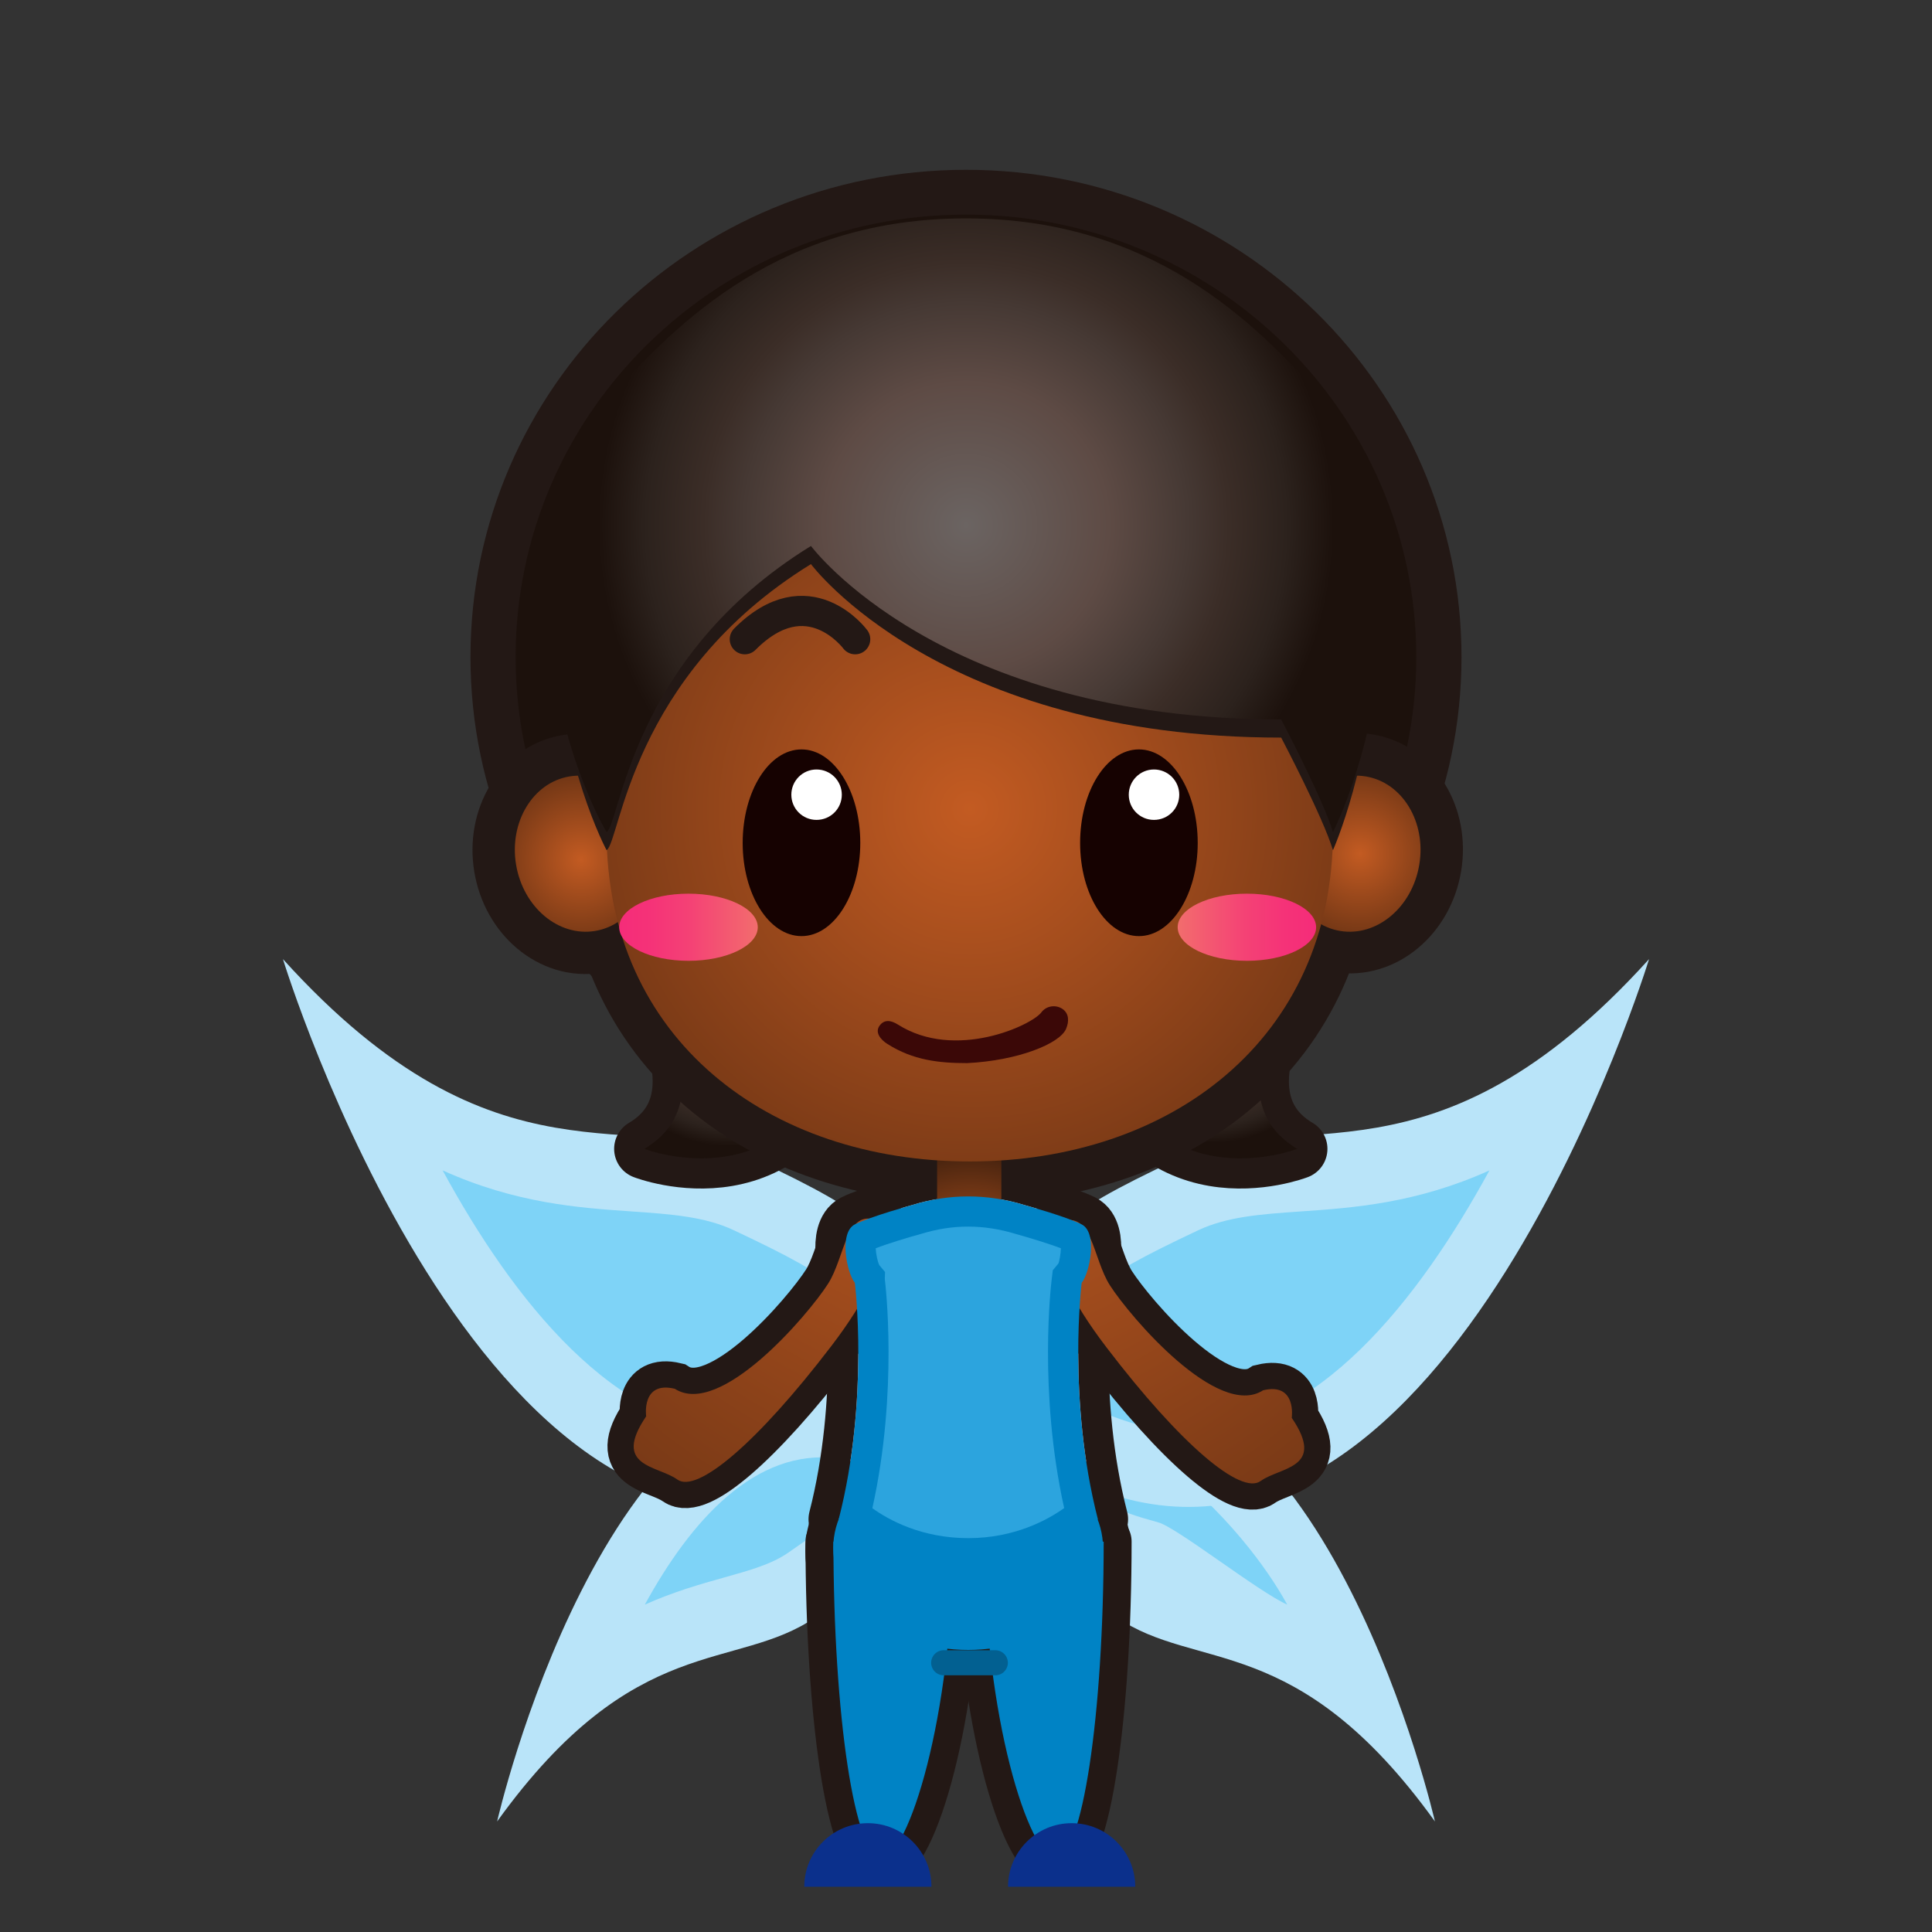 <?xml version="1.0" encoding="iso-8859-1"?>
<!-- Generator: Adobe Illustrator 16.0.0, SVG Export Plug-In . SVG Version: 6.00 Build 0)  -->
<!DOCTYPE svg PUBLIC "-//W3C//DTD SVG 1.1//EN" "http://www.w3.org/Graphics/SVG/1.1/DTD/svg11.dtd">
<svg version="1.1" xmlns="http://www.w3.org/2000/svg" xmlns:xlink="http://www.w3.org/1999/xlink" x="0px" y="0px" width="64px"
	 height="64px" viewBox="0 0 64 64" style="enable-background:new 0 0 64 64;" xml:space="preserve">
<rect x="0" y="0" width="64" height="64" fill="#333333" stroke="none"/>
<g id="fairy_x28_bk_x29_">
	<g id="fairy_x28_blk_x29__1_">
		<g id="g158">
			<g id="g6">
				<path id="path2" style="fill:#B9E4F9;" d="M31.184,43.82c-1.585-2.908-2.181-3.532-6.146-5.401
					c-3.967-1.871-8.527,1.248-15.665-6.647c0,0,6.616,21.648,18.044,17.656C33.365,47.352,31.184,43.82,31.184,43.82z"/>
				<path id="path4" style="fill:#7ED3F7;" d="M14.663,38.771c2.315,4.254,5.731,8.646,9.964,8.647c0.001,0,0.002,0,0.002,0
					c0.729,0,1.479-0.133,2.23-0.396c2.369-0.828,2.677-1.692,2.679-1.701c-0.001-0.002-0.007-0.018-0.013-0.036
					c-0.018-0.022,0.014,0.013-0.035-0.076c-1.281-2.351-1.479-2.711-5.184-4.457c-0.96-0.453-2.09-0.532-3.399-0.623
					C19.172,40.01,17.085,39.864,14.663,38.771z"/>
			</g>
			<g id="g12">
				<path id="path8" style="fill:#B9E4F9;" d="M31.031,49.029c-0.959,2.189-1.342,2.697-4.004,4.537
					c-2.664,1.841-5.984,0.418-10.559,6.772c0,0,3.539-15.511,11.672-14.517C32.373,46.338,31.031,49.029,31.031,49.029z"/>
				<path id="path10" style="fill:#7ED3F7;" d="M28.416,48.421c-0.201-0.047-0.424-0.086-0.67-0.114
					c-2.732-0.336-4.861,2.064-6.385,4.848c0.963-0.43,1.84-0.678,2.619-0.896c0.885-0.248,1.584-0.444,2.135-0.827
					c2.012-1.391,2.309-1.668,2.846-2.839C28.83,48.538,28.652,48.479,28.416,48.421z"/>
			</g>
			<g id="g18">
				<path id="path14" style="fill:#B9E4F9;" d="M32.971,49.029c0.959,2.189,1.34,2.697,4.006,4.537
					c2.66,1.841,5.981,0.418,10.557,6.772c0,0-3.541-15.511-11.674-14.517C31.626,46.338,32.971,49.029,32.971,49.029z"/>
				<path id="path16" style="fill:#7ED3F7;" d="M34.416,47.518c0.426,0.932,0.662,1.15,2.262,2.256
					c0.438,0.305,0.992,0.461,1.695,0.658c0.619,0.172,3.305,2.293,4.268,2.723c-1.524-2.782-5.088-6.131-7.26-5.864
					c-0.195,0.022-0.373,0.056-0.531,0.092C34.66,47.426,34.52,47.475,34.416,47.518z"/>
			</g>
			<g id="g24">
				<path id="path20" style="fill:#B9E4F9;" d="M32.816,43.82c1.586-2.908,2.18-3.532,6.145-5.401
					c3.967-1.871,8.527,1.248,15.666-6.647c0,0-6.617,21.648-18.045,17.656C30.634,47.352,32.816,43.82,32.816,43.82z"/>
				<path id="path22" style="fill:#7ED3F7;" d="M43.094,40.13c-1.311,0.091-2.439,0.17-3.4,0.623
					c-3.705,1.746-3.899,2.106-5.184,4.457c-0.047,0.089-0.018,0.054-0.035,0.076c-0.006,0.019-0.012,0.034-0.012,0.036
					c0.002,0.009,0.311,0.873,2.68,1.701c0.75,0.263,1.5,0.396,2.229,0.396c0,0,0,0,0.002,0c4.231-0.001,7.647-4.394,9.965-8.647
					C46.914,39.864,44.828,40.01,43.094,40.13z"/>
			</g>
			<g id="g156">
				<g id="g145">
					<path id="path26" style="fill:#F09400;stroke:#231815;stroke-width:1.542;stroke-miterlimit:10;" d="M47.643,21.765
						c0,8.486-7.004,15.361-15.642,15.361c-8.642,0-15.645-6.875-15.645-15.361c0-8.487,7.003-15.369,15.645-15.369
						C40.639,6.396,47.643,13.278,47.643,21.765z"/>
					
						<radialGradient id="path35_1_" cx="314.949" cy="-315.465" r="0.504" gradientTransform="matrix(1 0 0 -1 -274 -298)" gradientUnits="userSpaceOnUse">
						<stop  offset="0" style="stop-color:#6B6462"/>
						<stop  offset="0.387" style="stop-color:#5E4B45"/>
						<stop  offset="0.603" style="stop-color:#463934"/>
						<stop  offset="0.715" style="stop-color:#3B2D27"/>
						<stop  offset="0.87" style="stop-color:#2C221D"/>
						<stop  offset="1" style="stop-color:#1C110C"/>
					</radialGradient>
					<path id="path35_2_" style="fill:url(#path35_1_);" d="M46.916,21.765c0,8.093-6.68,14.647-14.916,14.647
						c-8.24,0-14.919-6.554-14.919-14.647c0-8.094,6.679-14.656,14.919-14.656C40.236,7.109,46.916,13.671,46.916,21.765z"/>
					<g id="g48">
						
							<path id="path37" style="fill:#F09400;stroke:#231815;stroke-width:2;stroke-linecap:round;stroke-linejoin:round;stroke-miterlimit:10;" d="
							M43.352,31.712c0,0-3.455,4.532-0.379,6.345c0,0-5.101,1.987-6.724-4.02C34.568,27.77,43.577,27.751,43.352,31.712z"/>
						
							<radialGradient id="path46_1_" cx="429.951" cy="-202.238" r="4.439" gradientTransform="matrix(0.927 0.375 0.375 -0.927 -282.606 -315.281)" gradientUnits="userSpaceOnUse">
							<stop  offset="0" style="stop-color:#6B6462"/>
							<stop  offset="0.387" style="stop-color:#5E4B45"/>
							<stop  offset="0.603" style="stop-color:#463934"/>
							<stop  offset="0.715" style="stop-color:#3B2D27"/>
							<stop  offset="0.87" style="stop-color:#2C221D"/>
							<stop  offset="1" style="stop-color:#1C110C"/>
						</radialGradient>
						<path id="path46" style="fill:url(#path46_1_);" d="M43.352,31.712c0,0-3.455,4.532-0.379,6.345c0,0-5.101,1.987-6.724-4.02
							C34.568,27.77,43.577,27.751,43.352,31.712z"/>
					</g>
					<g id="g61">
						
							<path id="path50" style="fill:#F09400;stroke:#231815;stroke-width:2;stroke-linecap:round;stroke-linejoin:round;stroke-miterlimit:10;" d="
							M20.966,31.712c0,0,3.454,4.532,0.378,6.345c0,0,5.101,1.987,6.724-4.02C29.747,27.77,20.739,27.751,20.966,31.712z"/>
						
							<radialGradient id="path59_1_" cx="-62.16" cy="-401.421" r="4.439" gradientTransform="matrix(-0.927 0.375 -0.375 -0.927 -183.999 -315.281)" gradientUnits="userSpaceOnUse">
							<stop  offset="0" style="stop-color:#6B6462"/>
							<stop  offset="0.387" style="stop-color:#5E4B45"/>
							<stop  offset="0.603" style="stop-color:#463934"/>
							<stop  offset="0.715" style="stop-color:#3B2D27"/>
							<stop  offset="0.87" style="stop-color:#2C221D"/>
							<stop  offset="1" style="stop-color:#1C110C"/>
						</radialGradient>
						<path id="path59" style="fill:url(#path59_1_);" d="M20.966,31.712c0,0,3.454,4.532,0.378,6.345c0,0,5.101,1.987,6.724-4.02
							C29.747,27.77,20.739,27.751,20.966,31.712z"/>
					</g>
					<path id="path63" style="fill:#231815;stroke:#231815;stroke-width:2.782;stroke-miterlimit:10;" d="M44.156,27.564
						c0,6.868-5.389,10.911-12.032,10.911c-6.644,0-12.03-4.043-12.03-10.911c0-6.871,5.387-12.443,12.03-12.443
						C38.768,15.121,44.156,20.693,44.156,27.564z"/>
					
						<ellipse id="ellipse65" transform="matrix(0.163 -0.987 0.987 0.163 9.617 67.891)" style="fill:none;stroke:#231815;stroke-width:2.782;stroke-miterlimit:10;" cx="44.817" cy="28.278" rx="2.596" ry="2.226"/>
					
						<radialGradient id="path72_1_" cx="372.791" cy="-278.968" r="4.38" gradientTransform="matrix(0.987 0.163 0.163 -0.987 -277.422 -307.826)" gradientUnits="userSpaceOnUse">
						<stop  offset="0" style="stop-color:#C35B22"/>
						<stop  offset="1" style="stop-color:#45220E"/>
					</radialGradient>
					<path id="path72" style="fill:url(#path72_1_);" d="M47.016,28.641c-0.233,1.415-1.408,2.399-2.621,2.198
						c-1.213-0.201-2.006-1.509-1.771-2.924c0.233-1.413,1.408-2.394,2.619-2.195C46.457,25.921,47.25,27.23,47.016,28.641z"/>
					
						<ellipse id="ellipse74" transform="matrix(0.163 0.987 -0.987 0.163 44.048 4.636)" style="fill:none;stroke:#231815;stroke-width:2.782;stroke-miterlimit:10;" cx="19.292" cy="28.279" rx="2.596" ry="2.226"/>
					
						<radialGradient id="path81_1_" cx="-165.976" cy="-368.143" r="4.38" gradientTransform="matrix(-0.987 0.163 -0.163 -0.987 -204.576 -307.826)" gradientUnits="userSpaceOnUse">
						<stop  offset="0" style="stop-color:#C35B22"/>
						<stop  offset="1" style="stop-color:#45220E"/>
					</radialGradient>
					<path id="path81" style="fill:url(#path81_1_);" d="M17.095,28.641c0.235,1.415,1.408,2.399,2.62,2.198
						c1.213-0.201,2.006-1.509,1.771-2.924c-0.233-1.413-1.406-2.394-2.62-2.195C17.655,25.921,16.862,27.23,17.095,28.641z"/>
					
						<path id="path34-7-5_181_" style="fill:#4C0A02;stroke:#231815;stroke-width:2;stroke-linecap:round;stroke-linejoin:round;stroke-miterlimit:10;" d="
						M35.832,42.494c0.268-0.322,0.537-1.664,0-1.934c-0.537-0.269-1.904-0.644-1.904-0.644c-1.229-0.377-2.477-0.377-3.704,0
						c0,0-1.369,0.375-1.906,0.644c-0.535,0.27-0.268,1.61,0,1.934c0,0,0.484,3.863-0.535,7.834c0,0,1.555,1.824,4.293,1.824
						c2.736,0,4.293-1.824,4.293-1.824C35.35,46.357,35.832,42.494,35.832,42.494z"/>
					
						<radialGradient id="path34-7-5_1_" cx="306.035" cy="-332.418" r="32.808" gradientTransform="matrix(1 0 0 -1 -274 -298)" gradientUnits="userSpaceOnUse">
						<stop  offset="0" style="stop-color:#F8D8CB"/>
						<stop  offset="0.137" style="stop-color:#F7D1C3"/>
						<stop  offset="0.348" style="stop-color:#F5BEAD"/>
						<stop  offset="0.608" style="stop-color:#F19F8A"/>
						<stop  offset="0.903" style="stop-color:#EB7459"/>
						<stop  offset="1" style="stop-color:#E96547"/>
					</radialGradient>
					<path id="path34-7-5_180_" style="fill:url(#path34-7-5_1_);" d="M35.832,42.494c0.268-0.322,0.537-1.664,0-1.934
						c-0.537-0.269-1.904-0.644-1.904-0.644c-1.229-0.377-2.477-0.377-3.704,0c0,0-1.369,0.375-1.906,0.644
						c-0.535,0.27-0.268,1.61,0,1.934c0,0,0.484,3.863-0.535,7.834c0,0,1.555,1.625,4.293,1.625c2.736,0,4.293-1.625,4.293-1.625
						C35.35,46.357,35.832,42.494,35.832,42.494z"/>
					<path id="path30-2_204_" style="fill:#4C0A02;stroke:#231815;stroke-width:1.738;stroke-miterlimit:10;" d="M29.079,40.432
						c0,0,0.927,0.93-1.54,4.157c-2.468,3.229-4.451,4.892-5.102,4.422c-0.648-0.469-2.177-0.409-1.032-2.093
						c0,0-0.169-1.182,0.949-0.913c1.5,0.97,4.405-2.433,5.073-3.473C28.003,41.637,28.009,40.016,29.079,40.432z"/>
					<path id="path30-2_203_" style="fill:#4C0A02;stroke:#231815;stroke-width:1.738;stroke-miterlimit:10;" d="M36.77,42.582
						c0.668,1.04,3.572,4.441,5.072,3.473c1.119-0.268,0.949,0.913,0.949,0.913c1.145,1.683-0.385,1.624-1.031,2.093
						c-0.65,0.471-2.635-1.19-5.102-4.422c-2.469-3.228-1.541-4.158-1.541-4.158C36.188,40.064,36.193,41.688,36.77,42.582z"/>
					
						<radialGradient id="path30-2_1_" cx="306.623" cy="-333.358" r="28.936" gradientTransform="matrix(1 0 0 -1 -274 -298)" gradientUnits="userSpaceOnUse">
						<stop  offset="0" style="stop-color:#C35B22"/>
						<stop  offset="1" style="stop-color:#45220E"/>
					</radialGradient>
					<path id="path30-2_202_" style="fill:url(#path30-2_1_);" d="M36.77,42.582c0.668,1.04,3.572,4.441,5.072,3.473
						c1.119-0.268,0.949,0.913,0.949,0.913c1.145,1.683-0.385,1.624-1.031,2.093c-0.65,0.471-2.635-1.19-5.102-4.422
						c-2.469-3.228-1.541-4.158-1.541-4.158C36.188,40.064,36.193,41.688,36.77,42.582z"/>
					
						<radialGradient id="path30-2_2_" cx="-224.552" cy="-333.31" r="28.933" gradientTransform="matrix(-1 0 0 -1 -192.981 -298)" gradientUnits="userSpaceOnUse">
						<stop  offset="0" style="stop-color:#C35B22"/>
						<stop  offset="1" style="stop-color:#45220E"/>
					</radialGradient>
					<path id="path30-2_201_" style="fill:url(#path30-2_2_);" d="M29.079,40.432c0,0,0.927,0.93-1.54,4.157
						c-2.468,3.229-4.451,4.892-5.102,4.422c-0.648-0.469-2.177-0.409-1.032-2.093c0,0-0.169-1.182,0.949-0.913
						c1.5,0.97,4.405-2.433,5.073-3.473C28.003,41.637,28.009,40.016,29.079,40.432z"/>
					
						<radialGradient id="rect117_1_" cx="306.146" cy="-340.124" r="4.001" gradientTransform="matrix(1 0 0 -1 -274 -298)" gradientUnits="userSpaceOnUse">
						<stop  offset="0" style="stop-color:#C35B22"/>
						<stop  offset="1" style="stop-color:#45220E"/>
					</radialGradient>
					<rect id="rect117" x="31.043" y="37.745" style="fill:url(#rect117_1_);" width="2.128" height="3.104"/>
					<g id="g125">
						
							<ellipse id="ellipse119" style="fill:#231815;stroke:#231815;stroke-width:1.85;stroke-linecap:round;stroke-linejoin:round;stroke-miterlimit:10;" cx="32.071" cy="51.381" rx="4.469" ry="3.375"/>
						
							<path id="path121" style="fill:#231815;stroke:#231815;stroke-width:1.85;stroke-linecap:round;stroke-linejoin:round;stroke-miterlimit:10;" d="
							M31.568,51.068c0.001,5.781-1.492,10.472-2.37,10.472c-0.876,0-1.589-4.688-1.59-10.472H31.568z"/>
						
							<path id="path123" style="fill:#231815;stroke:#231815;stroke-width:1.85;stroke-linecap:round;stroke-linejoin:round;stroke-miterlimit:10;" d="
							M32.598,51.068c0,5.781,1.494,10.472,2.371,10.472s1.59-4.688,1.592-10.472H32.598z"/>
					</g>
					<ellipse id="ellipse127" style="fill:#0083C5;" cx="32.071" cy="51.281" rx="4.469" ry="3.375"/>
					<g id="path34-7-5_179_">
						<path id="path129" style="fill:#0083C5;" d="M35.832,42.494c0.268-0.322,0.537-1.664,0-1.934
							c-0.537-0.269-1.904-0.644-1.904-0.644c-1.229-0.377-2.477-0.377-3.704,0c0,0-1.369,0.375-1.906,0.644
							c-0.535,0.27-0.268,1.61,0,1.934c0,0,0.484,3.863-0.535,7.834c0,0,1.555,1.625,4.293,1.625c2.736,0,4.293-1.625,4.293-1.625
							C35.35,46.357,35.832,42.494,35.832,42.494z"/>
						<path id="path131_2_" style="fill:#2CA4DE;" d="M28.898,49.961c0.543,0.391,1.631,0.992,3.178,0.992
							c1.531,0,2.629-0.605,3.176-0.996c-0.859-3.875-0.432-7.43-0.412-7.587l0.035-0.291l0.188-0.226
							c0.027-0.063,0.076-0.315,0.08-0.502c-0.41-0.158-1.08-0.359-1.479-0.47c-1.088-0.334-2.114-0.325-3.145-0.009
							c-0.423,0.116-1.096,0.318-1.51,0.479c0.008,0.188,0.063,0.453,0.121,0.561l0.188,0.225L29.31,42.37
							C29.33,42.527,29.759,46.084,28.898,49.961z"/>
					</g>
					
						<radialGradient id="path139_1_" cx="306.125" cy="-324.798" r="22.041" gradientTransform="matrix(1 0 0 -1 -274 -298)" gradientUnits="userSpaceOnUse">
						<stop  offset="0" style="stop-color:#C35B22"/>
						<stop  offset="1" style="stop-color:#45220E"/>
					</radialGradient>
					<path id="path139" style="fill:url(#path139_1_);" d="M44.156,27.564c0,6.868-5.389,10.911-12.032,10.911
						c-6.644,0-12.03-4.043-12.03-10.911c0-6.871,5.387-12.443,12.03-12.443C38.768,15.121,44.156,20.693,44.156,27.564z"/>
					
						<path id="path141" style="fill:none;stroke:#A4414A;stroke-width:0.835;stroke-linecap:round;stroke-linejoin:round;stroke-miterlimit:10;" d="
						M39.541,21.175c0,0-1.555-2.108-3.654,0"/>
					<path id="path143" style="fill:none;stroke:#231815;stroke-linecap:round;stroke-linejoin:round;stroke-miterlimit:10;" d="
						M28.329,21.175c0,0-1.557-2.108-3.656,0"/>
				</g>
				<path id="path209_92_" style="fill:#160201;" d="M39.676,27.924c0,1.703-0.873,3.086-1.947,3.086
					c-1.078,0-1.949-1.383-1.949-3.086c0-1.713,0.871-3.099,1.949-3.099C38.803,24.826,39.676,26.211,39.676,27.924z"/>
				<g id="g154">
					<g id="g152">
						<g id="g150">
							<path id="path148" style="fill:#FFFFFF;" d="M39.064,26.326c0,0.462-0.373,0.834-0.838,0.834
								c-0.461,0-0.834-0.372-0.834-0.834c0-0.461,0.373-0.836,0.834-0.836C38.691,25.49,39.064,25.865,39.064,26.326z"/>
						</g>
					</g>
				</g>
			</g>
		</g>
		<g id="g213_115_">
			
				<linearGradient id="ellipse171_1_" gradientUnits="userSpaceOnUse" x1="313.01" y1="-328.716" x2="317.598" y2="-328.716" gradientTransform="matrix(1 0 0 -1 -274 -298)">
				<stop  offset="0" style="stop-color:#F26D6D"/>
				<stop  offset="0.156" style="stop-color:#F35E70"/>
				<stop  offset="0.486" style="stop-color:#F44275"/>
				<stop  offset="0.778" style="stop-color:#F53278"/>
				<stop  offset="1" style="stop-color:#F52C79"/>
			</linearGradient>
			<ellipse id="ellipse171" style="fill:url(#ellipse171_1_);" cx="41.305" cy="30.716" rx="2.293" ry="1.112"/>
			
				<linearGradient id="ellipse184_1_" gradientUnits="userSpaceOnUse" x1="-233.102" y1="-328.716" x2="-228.512" y2="-328.716" gradientTransform="matrix(-1 0 0 -1 -208 -298)">
				<stop  offset="0" style="stop-color:#F26D6D"/>
				<stop  offset="0.156" style="stop-color:#F35E70"/>
				<stop  offset="0.486" style="stop-color:#F44275"/>
				<stop  offset="0.778" style="stop-color:#F53278"/>
				<stop  offset="1" style="stop-color:#F52C79"/>
			</linearGradient>
			<ellipse id="ellipse184" style="fill:url(#ellipse184_1_);" cx="22.807" cy="30.716" rx="2.295" ry="1.112"/>
		</g>
		<g id="g213_114_">
			<path id="path209_91_" style="fill:#160201;" d="M28.498,27.924c0,1.703-0.873,3.086-1.947,3.086
				c-1.078,0-1.949-1.383-1.949-3.086c0-1.713,0.871-3.099,1.949-3.099C27.625,24.826,28.498,26.211,28.498,27.924z"/>
			<path id="path211_76_" style="fill:#FFFFFF;" d="M27.886,26.326c0,0.462-0.373,0.834-0.838,0.834
				c-0.461,0-0.834-0.372-0.834-0.834c0-0.461,0.373-0.836,0.834-0.836C27.513,25.49,27.886,25.865,27.886,26.326z"/>
		</g>
		<path id="path190" style="fill:#0083C5;" d="M31.568,51.068c0.001,5.781-1.492,10.472-2.37,10.472
			c-0.876,0-1.589-4.688-1.59-10.472H31.568z"/>
		<path id="path192" style="fill:#0083C5;" d="M32.598,51.068c0,5.781,1.494,10.472,2.371,10.472s1.59-4.688,1.592-10.472H32.598z"
			/>
		<path id="path58-3-7_29_" style="fill:#3B0807;" d="M32.035,35.217c1.684-0.082,3.07-0.643,3.279-1.133
			c0.104-0.242,0.104-0.512-0.121-0.664c-0.227-0.15-0.536-0.1-0.696,0.115c-0.313,0.424-2.848,1.611-4.754,0.404
			c-0.229-0.146-0.457-0.176-0.611,0.045c-0.152,0.219,0.035,0.453,0.266,0.6C30.25,35.123,31.107,35.217,32.035,35.217z"/>
		<path id="path195" style="fill:#0B308C;" d="M33.393,62.501c0-1.163,0.945-2.106,2.107-2.106c1.164,0,2.107,0.943,2.107,2.106
			H33.393z"/>
		<path id="path197" style="fill:#0B308C;" d="M26.642,62.501c0-1.163,0.943-2.106,2.107-2.106s2.107,0.943,2.107,2.106H26.642z"/>
		
			<line id="line199" style="fill:none;stroke:#026091;stroke-width:0.831;stroke-linecap:round;stroke-linejoin:round;stroke-miterlimit:10;" x1="31.261" y1="55.081" x2="32.971" y2="55.081"/>
		<path id="path201" style="fill:#231815;" d="M42.441,24.434c0,0,1.389,2.641,1.715,3.73c0,0,1.271-2.809,1.504-7.251
			c0.162-3.124,0.389-4.605-1.838-7.109C41.545,11.242,38.117,7.835,32,7.835c-6.12,0-9.545,3.407-11.822,5.969
			c-2.227,2.504-2.001,3.985-1.838,7.109c0.232,4.442,1.754,7.251,1.754,7.251c0.454-0.273,0.779-5.785,6.77-9.477
			C26.864,18.688,31.133,24.434,42.441,24.434z"/>
		
			<radialGradient id="path210_1_" cx="306" cy="-315.398" r="12.19" gradientTransform="matrix(1 0 0 -1 -274 -298)" gradientUnits="userSpaceOnUse">
			<stop  offset="0" style="stop-color:#6B6462"/>
			<stop  offset="0.387" style="stop-color:#5E4B45"/>
			<stop  offset="0.603" style="stop-color:#463934"/>
			<stop  offset="0.715" style="stop-color:#3B2D27"/>
			<stop  offset="0.87" style="stop-color:#2C221D"/>
			<stop  offset="1" style="stop-color:#1C110C"/>
		</radialGradient>
		<path id="path210_2_" style="fill:url(#path210_1_);" d="M42.441,23.833c0,0,1.389,2.641,1.715,3.73c0,0,1.471-2.809,1.703-7.251
			c0.162-3.124,0.188-4.605-2.037-7.109C41.545,10.641,38.117,7.234,32,7.234c-6.12,0-9.545,3.407-11.822,5.969
			c-2.227,2.504-2.201,3.985-2.038,7.109c0.232,4.442,1.954,7.251,1.954,7.251c0.454-0.273,0.779-5.785,6.77-9.477
			C26.864,18.087,31.133,23.833,42.441,23.833z"/>
	</g>
	<g id="Layer_1_1_">
	</g>
</g>
<g id="Layer_1">
</g>
</svg>
